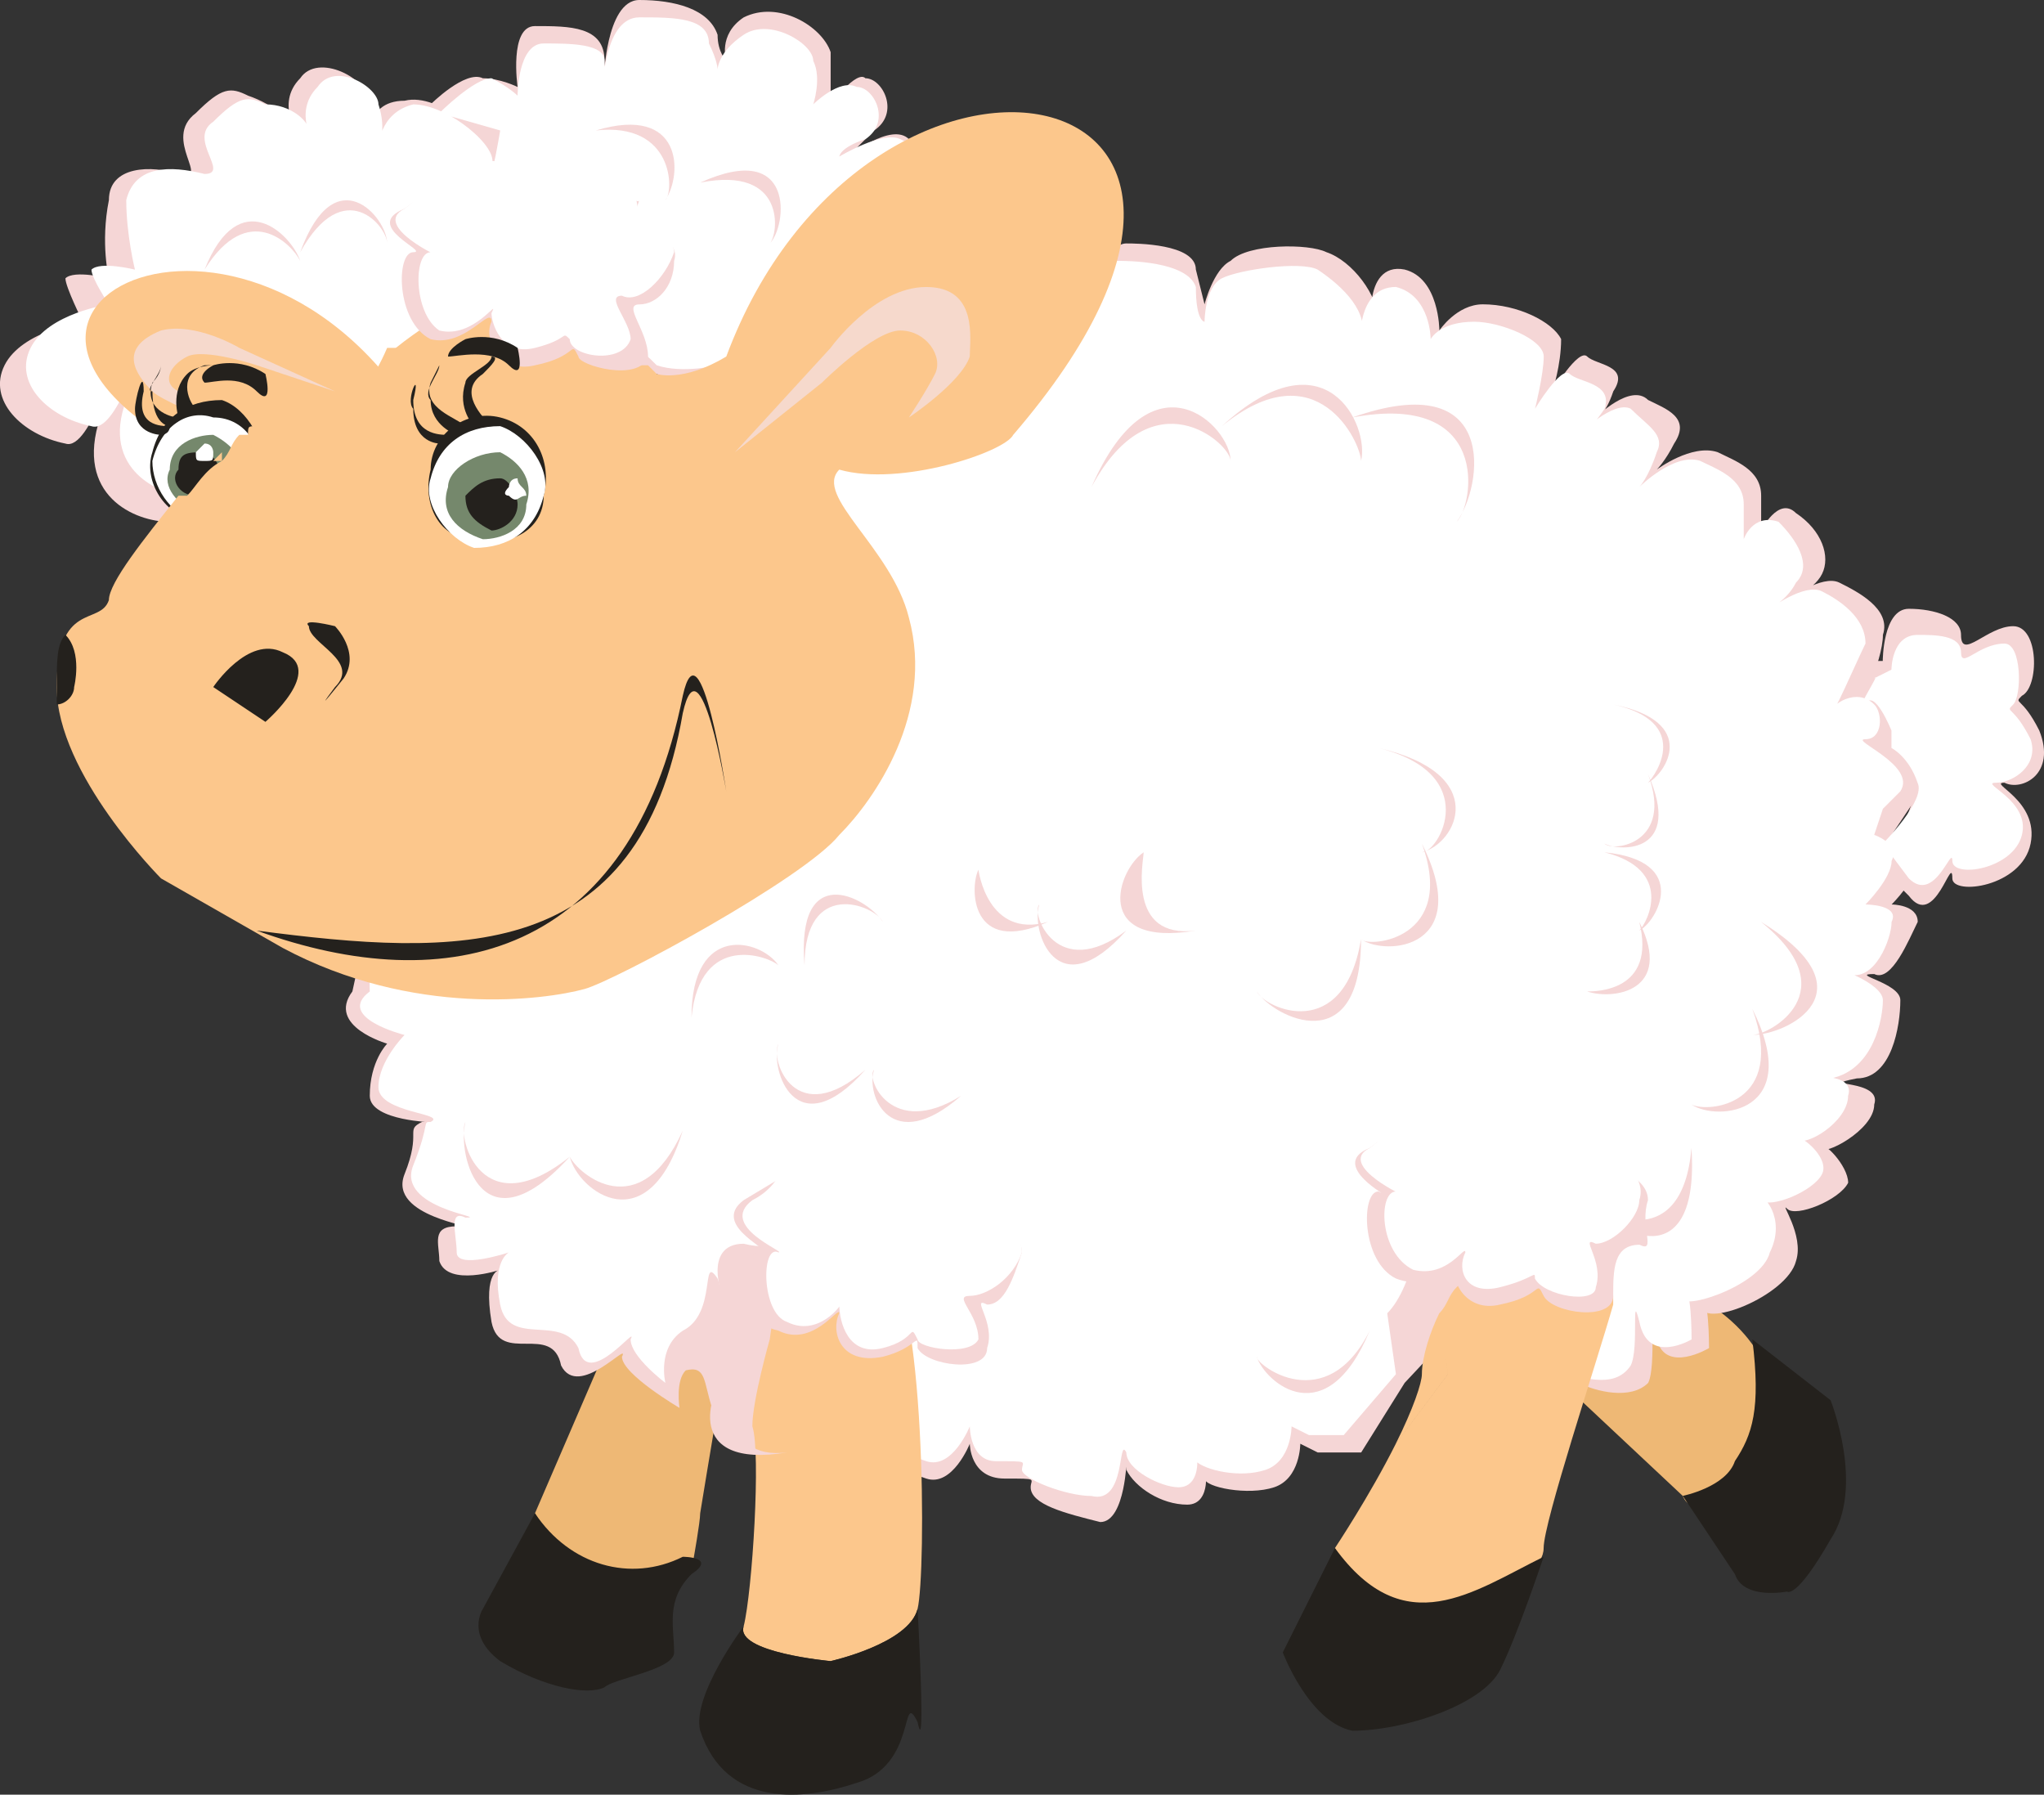 <?xml version="1.0" encoding="utf-8"?>
<!-- Generator: Adobe Illustrator 13.0.0, SVG Export Plug-In . SVG Version: 6.00 Build 14948)  -->
<svg version="1.2" baseProfile="tiny" id="Layer_1" xmlns="http://www.w3.org/2000/svg" xmlns:xlink="http://www.w3.org/1999/xlink"
	 x="0px" y="0px" width="171.346px" height="150.414px" viewBox="0 0 171.346 150.414" xml:space="preserve">
<rect x="0" y="0" width="171.346" height="150.414" fill="#333333" stroke="none"/>
<g>
	<path fill="#EEB875" d="M137.418,108.607l-8.019,5.832l11.663,10.934c1.458,3.646,8.019-7.289,7.289-9.477
		C147.623,111.523,141.063,106.419,137.418,108.607L137.418,108.607z"/>
	<path fill="#24211D" d="M146.894,112.251l6.561,5.103c0,0,2.916,7.289,0,11.664c-2.916,5.104-3.646,4.373-3.646,4.373
		s-3.646,0.729-4.373-1.459c-1.458-2.187-4.374-6.56-4.374-6.56s3.646-0.729,4.374-2.916
		C146.894,120.27,147.623,118.083,146.894,112.251L146.894,112.251z"/>
	<path fill="#EEB875" d="M51.016,112.529l-6.17,14.301c0,0,6.007,12.551,13.295,3.803c0,0,0.554-3.074,0.554-3.803
		c0.729-4.373,1.518-9.543,2.246-12.459c-0.729-0.729-6.804-1.961-8.262-1.961L51.016,112.529z M57.967,128.289L57.967,128.289
		L57.967,128.289L57.967,128.289L57.967,128.289z"/>
	<path fill="#24211D" d="M44.847,126.83l-4.373,8.02c0,0-1.458,2.188,1.458,4.373c3.646,2.188,7.289,2.916,8.747,2.188
		c0.729-0.729,5.83-1.457,5.83-2.916c0-2.187-0.729-4.373,1.458-6.562c2.188-1.457-0.729-1.457-0.729-1.457
		C52.865,132.662,47.763,131.205,44.847,126.83L44.847,126.83z"/>
	<path fill="#F5D6D6" d="M155.641,55.397h2.188c0,0,0-4.373,2.188-4.373s4.374,0.729,4.374,2.187c0,2.187,2.188-0.729,4.373-0.729
		c2.187,0,2.188,5.103,0.729,5.832c-0.729,0.729,0,0,1.458,2.915c1.458,3.645-1.458,5.103-2.916,4.374
		c-1.458,0,2.916,1.457,2.188,5.103c-0.729,3.645-6.561,4.373-6.561,2.915c0-2.187-1.458,4.375-3.646,1.458
		c-2.916-2.916-2.916-2.916-2.916-2.916s4.374-4.373,2.916-6.56c-0.729-1.458-2.188-2.916-2.188-2.916V60.5
		c0,0-1.458-3.645-2.916-2.187C153.454,59.77,157.099,55.397,155.641,55.397L155.641,55.397z"/>
	<path fill="#F5D6D6" d="M79.105,25.512L79.105,25.512c1.458,0.729,2.188,2.915,2.188,4.373l0,0c0,0.729,0,0.729,0,0.729l0,0
		c0,0.729,0,0.729,0,1.458l0,0c0,0.729-0.729,0.729-0.729,1.458l0,0c0,0.729,0,0.729-0.729,1.458l0,0c0,0,0,0,0.729,0
		c0.729,0-1.458,1.458-2.916,2.187l0,0l0,0c0,0.729,0,0.729-0.729,0.729l0,0l0,0l0,0l0,0l0,0l0,0v0.729l0,0H76.19l0,0l0,0l0,0l0,0
		l0,0v0.729l0,0h-0.729l0,0l0,0l0,0l0,0l0,0l0,0l0,0l0,0l0,0l0,0l0,0h-0.729l0,0v0.729l0,0l0,0l0,0l0,0l0,0l0,0l0,0h-0.729l0,0l0,0
		l0,0l0,0l0,0l0,0l0,0l0,0l0,0c0,0,0,0-0.729,0.729l0,0c-0.729,0.729-2.188,0.729-3.646,1.458l0,0l0,0l0,0l0,0l0,0l0,0l0,0l0,0l0,0
		l0,0l0,0l0,0l0,0l0,0l0,0l0,0l0,0l0,0l0,0l0,0l0,0l0,0c0,0,0,0,0,0.729l0,0l0,0l0,0l0,0l0,0l0,0c0,0.729,0,0.729,0,1.458l0,0l0,0
		l0,0l0,0c0,0.729,0,0.729,0,0.729l0,0v0.729l0,0l0,0l0,0l0,0v0.729l0,0c1.458,2.916,2.916,5.831,2.916,5.831l0,0h0.729
		c0,0,0,5.103,0.729,5.103h-0.729c-2.916,11.663-9.477,16.766-19.681,21.867l0,0l0,0v0.729l0,0l0,0l0,0l0,0
		c-2.188,0.729-6.561,2.916-8.747,3.646l0,0l0,0l0,0l0,0l0,0c-0.729,0-0.729-0.729-0.729-0.729l0,0l0,0l0,0l0,0l0,0l0,0H33.913
		c-0.729,0-0.58-0.037-1.31-0.768l-2.733-0.759l-0.33,1.524l0,0l0,0c-2.188,2.916,2.916,4.375,2.916,4.375s-1.458,1.457-1.458,4.373
		c0,2.188,5.832,2.188,4.374,2.188c-1.458,0.729,0,0.729-1.458,4.373c-1.458,3.644,6.562,4.373,4.374,4.373
		s-1.458,1.457-1.458,2.916c0.729,2.188,5.103,0.729,5.103,0.729s-1.458,0-0.729,4.375c0.729,3.645,5.104,0,5.832,3.645
		c1.458,2.916,5.831-2.188,5.103-0.729c0,1.457,4.822,4.282,4.822,4.282s-0.356-2.317,0.535-3.149
		c1.724-0.416,1.47,0.965,2.198,3.149c1.457,2.188-0.019,3.192,3.625,3.923c3.646,0,1.939-16.953,1.939-16.953l4.374,1.459
		c0,0,2.916,1.457,0.729,2.188c-2.188,0.729,0,3.646-0.729,5.832c0,2.187-0.729,5.103-1.458,6.56c-0.729,2.188,5.104-1.457,5.104,0
		c-0.729,0.729,2.188,2.188,4.374,2.916c2.188,0.729,3.646-2.916,3.646-2.916s0,2.916,2.916,2.916s2.188,0,2.188,0.729
		c0,1.457,2.916,2.187,5.832,2.916c2.188,0,2.188-5.832,2.188-4.375c0.729,1.459,2.916,2.916,5.104,2.916s1.458-3.645,1.458-2.188
		c0,0.729,3.646,1.459,5.832,0.729c2.188-0.729,2.188-3.646,2.188-3.646l1.458,0.729h3.646l3.646-5.832l3.051-3.256
		c2.187-2.916,4.683-8.395,2.496-10.58c0.729,1.457-0.443-0.014,2.472-0.741c2.916-0.73,0.729-3.646,0.729-0.73
		c0.729,2.188,5.103,3.646,5.103,3.646l0.729,5.102c0,0-1.458,6.562,0,6.562c1.458,0.729,4.374,1.457,5.832,0
		c0.729-1.457,0-7.289,0.729-3.646c0.729,2.916,4.373,0.729,4.373,0.729s0-5.104-0.729-3.646c0,2.187,7.289-0.729,8.018-3.646
		c0.729-2.188-1.458-5.104-0.729-4.375c0.729,0.729,4.374-0.729,5.103-2.188c0-1.457-2.187-3.645-2.187-2.914
		c0,0.729,4.372-1.459,4.372-3.645c0.729-2.189-5.103-1.459-1.457-2.189c2.915,0,3.645-4.372,3.645-6.559
		c0-1.459-4.374-2.188-2.187-2.188c1.457,0.729,2.915-2.915,3.645-4.374c0-1.457-2.187-1.457-2.187-1.457s2.187-2.188,2.187-3.646
		c0.729-1.457-2.187-2.187-2.187-2.187l1.457-2.187c0,0,0,0,1.458-2.187c1.458-2.188-4.373-4.374-2.916-4.374
		c1.458,0,0.729-2.187,0-2.915c-0.729-0.729-3.646,0-3.646,0.729c0.729,1.458,2.916-3.645,2.916-5.831
		c0.729-2.187-2.188-3.645-3.646-4.374s-4.373,1.458-4.373,1.458s2.187-0.729,2.916-2.187c0.729-1.458,0-3.645-2.188-5.103
		c-1.458-1.458-2.916,1.458-2.916,1.458s0-0.729,0-2.916s-2.187-2.915-3.645-3.645c-2.188-0.729-5.104,1.458-5.104,1.458
		s0.729-0.729,1.458-2.187c1.458-2.187-0.729-2.916-2.187-3.645c-1.458-1.458-4.374,1.458-4.374,1.458s0.729,0,1.458-2.187
		c1.458-2.188-1.458-2.188-2.188-2.916c-0.729-0.728-2.915,2.916-2.915,2.916s0.729-2.188,0.729-4.374
		c-0.729-1.458-3.646-2.915-6.561-2.915c-2.188,0-3.646,2.188-3.646,2.188s0-4.374-2.916-5.104
		c-3.646-0.729-2.916,5.831-2.188,4.373c0-2.187-2.188-5.103-4.374-5.831c-1.458-0.729-6.562-0.729-8.019,0.729
		c-1.458,0.729-2.188,3.646-2.188,3.646s0,0-0.729-2.916c0-2.187-5.104-2.187-5.832-2.187c-1.458,0-2.188,2.915-2.188,2.187
		c0-0.729-2.188-2.187-3.646-1.458c-2.188,1.458,0,2.916,0,2.916s0-1.458-4.374-2.188C81.292,21.138,79.834,24.054,79.105,25.512
		L79.105,25.512z"/>
	<path fill="#FFFFFF" d="M79.105,26.969L79.105,26.969c1.458,0.729,2.188,2.188,2.188,4.374l0,0v0.729l0,0c0,0.729,0,0.729,0,1.458
		l0,0c0,0.729-0.729,0.729-0.729,1.458l0,0c0,0-0.729,0.729-0.729,1.458l0,0c-8.019-8.019-20.409-3.645-10.205,10.934l0,0
		c1.458,2.915,2.916,5.831,2.916,5.831c0.729,0,0.729,0,0.729,0l0,0l0.729,4.373v0.729c-2.916,10.934-10.205,16.036-19.682,21.138
		l0,0l0,0l0,0l0,0h-0.729l0,0l0,0c-1.458,1.459-5.83,3.646-8.018,3.646l0,0l0,0l0,0l0,0l0,0c0,0,0,0-0.729,0l0,0l0,0l0,0l0,0l0,0
		l0,0H35.37c-1.458,0-1.512-0.41-2.97-0.41l-0.557-0.506c0,0-0.131,0.102-0.861,0.102l0.013,0.814l0,0l0,0l0,0l0,0
		c-2.916,2.188,2.916,3.646,2.916,3.646s-2.188,2.188-2.188,4.373s5.831,2.188,4.374,2.916c-0.729,0,0,0-1.458,3.645
		c-1.458,3.646,6.561,4.373,4.374,4.373c-1.458-0.729-0.729,1.459-0.729,2.916s4.374,0,4.374,0s-1.458,0.729-0.729,4.373
		c0.729,3.646,5.104,0.729,6.561,3.646c0.729,3.646,5.104-2.187,4.373-0.729c0,1.459,2.916,3.646,2.916,3.646
		s-0.729-2.916,1.458-4.373c2.916-1.459,1.458-6.563,2.916-4.373c0.729,2.187-1.458-2.916,2.188-2.916
		c2.916,0.729,3.646-0.729,3.646-0.729l4.374,2.188c0,0,2.188,1.458,0,1.458c-1.458,0.729,0,3.646-0.729,6.56
		c0,1.459-0.729,4.375-0.729,5.832c-0.729,2.188,4.374-1.457,4.374,0c-0.729,0.729,2.188,2.188,4.374,2.916
		c2.188,0.729,3.646-2.916,3.646-2.916s0,2.916,2.188,2.916c2.916,0,2.188,0,2.188,0.729c0,0.729,3.646,2.188,5.831,2.188
		c2.916,0.729,2.188-5.103,2.916-3.646c0,1.457,2.916,2.916,4.374,2.916c2.188,0,1.458-3.646,1.458-2.188
		c0.729,0.729,3.646,1.457,5.831,0.729c2.188-0.729,2.188-3.645,2.188-3.645l1.458,0.729c0,0,3.646,0,2.916,0l4.374-5.104
		l-0.729-5.103c2.188-2.188,3.646-8.747,1.458-10.936c0.729,1.46,3.646,2.188,6.561,1.46c2.915-0.729,0.729-3.646,1.458-0.729
		c0,2.187,4.374,3.646,4.374,3.646l1.458,5.103c0,0-2.188,5.832-0.729,6.561c1.458,0,4.374,1.459,5.832-0.729
		c0.729-1.458,0-6.562,0.729-3.646c0.729,3.646,4.374,1.457,4.374,1.457s0-5.103-0.729-3.646c-0.729,1.458,6.56-0.729,7.288-3.646
		c1.458-2.914-0.729-5.102-0.729-4.373c0.729,0.729,4.374-0.729,5.104-2.187s-2.188-3.646-2.188-2.916
		c0.729,0.729,4.374-1.458,4.374-3.646c0.729-2.186-4.374-1.457-1.458-1.457c3.646-0.729,4.374-5.102,4.374-6.561
		c0-1.457-4.374-2.916-2.916-2.188c2.188,0.729,3.646-2.916,3.646-4.373c0.729-1.459-2.188-1.459-2.188-1.459
		s2.188-2.187,2.188-3.645c0.729-1.457-1.458-2.187-1.458-2.187l0.729-2.187c0,0,0,0,1.458-1.458
		c1.458-2.187-4.374-4.373-2.916-4.373s1.458-2.188,0.729-2.916c-1.458-1.458-3.646,0-3.646,0.729s2.188-4.373,2.916-5.831
		c0-2.187-2.188-3.645-3.646-4.373c-1.458-0.729-4.374,1.458-4.374,1.458s1.458-0.729,2.188-2.188c1.458-1.457,0-3.645-1.458-5.102
		c-2.188-0.729-2.916,1.457-2.916,1.457s0-0.729,0-2.915s-2.188-2.916-3.646-3.645c-2.188-0.729-5.103,2.187-5.103,2.187
		s0.729-0.729,1.458-2.916c0.729-1.457-0.729-2.187-2.187-3.645c-1.458-0.729-4.374,2.188-4.374,2.188s0.729,0,2.187-2.188
		c0.729-2.187-2.187-2.187-2.916-2.915c-0.729-0.729-2.915,2.915-2.915,2.915s0.729-2.915,0.729-4.373s-3.646-2.916-5.832-2.916
		c-2.916,0-3.646,1.458-3.646,1.458s0-3.645-2.916-4.373c-3.646,0-2.916,5.831-2.916,4.373c0.729-2.187-1.458-4.373-3.646-5.831
		c-1.458-0.729-6.561,0-8.019,0.729s-1.458,3.645-1.458,3.645s-0.729,0-0.729-2.915c-0.729-2.188-5.832-2.188-6.562-2.188
		c-0.729,0-2.188,3.646-2.188,2.188c0-0.729-2.188-2.188-3.646-1.458c-1.458,1.458,0,2.916,0,2.916s0-1.458-3.646-2.188
		C81.292,23.325,79.834,25.512,79.105,26.969L79.105,26.969z"/>
	<path fill="#F5D6D6" d="M19.335,33.53c1.458,1.458,2.916,2.187,4.374,2.187c2.916,2.187,5.832,0,8.747-5.103
		c0-0.729,0-0.729,0-0.729h-3.646c0,0,0,0,3.646,0c5.831,0.729,9.477-2.916,11.663-5.103c0-0.729,0.729-0.729,0.729,0
		c1.458,1.458,2.916,2.916,5.832,3.645l0,0c0,0-3.646-8.747-1.458-5.103c1.458,3.645,0,2.188,2.916,5.832l0,0
		c1.458,1.457,2.188,2.187,2.916,2.187c2.916,1.458,5.83,0.729,5.83,0.729l0,0c0,0,0.729-1.458,2.188-2.188
		c0.729-0.729,1.458-0.729,2.188-1.458c1.458-1.458,3.646-2.187,4.374-2.915s2.188-1.458,3.646-1.458
		c2.188-0.729,3.646-1.458,4.374-1.458c2.188,0,4.373,0,5.831,0.729c0.729-0.729,1.458-2.915-0.729-4.373
		c-2.188-2.187-3.646,4.373-2.188-0.729c1.458-4.373-2.916-5.831-4.374-6.56c-1.458-1.458-5.104,1.458-5.104,1.458
		s0.729-0.729,2.188-2.187c2.188-1.458,0.729-4.374-0.729-4.374c-0.729-0.729-2.916,2.187-2.916,2.187s0-2.916,0-4.374
		C68.901,2.187,65.256,0,62.341,1.458c-2.188,1.458-1.458,3.645-1.458,3.645s-0.729-0.729-0.729-2.187
		C59.425,0.729,56.509,0,53.594,0s-2.916,7.289-2.916,5.102c0-2.916-2.916-2.916-5.832-2.916c-2.188,0-1.458,5.103-1.458,5.103
		S41.931,6.56,40.474,6.56C39.016,5.831,36.1,8.747,36.1,8.747l3.507,2.628c0,0,0.866,4.661,1.596,2.475
		c0-2.187-4.364-6.137-7.28-5.408c-3.646,0-2.925,3.951-2.925,3.951s0-1.458,0-3.645s-4.374-4.374-5.831-2.187
		c-2.188,2.187,0,5.103,0,4.374c-0.729-0.729-2.188-2.187-4.374-2.916c-1.458-0.729-2.188-0.729-4.374,1.458
		c-2.916,2.187,1.458,5.832-1.458,5.102c-2.188-0.729-5.831-0.729-5.831,2.188c-0.729,3.645,0,6.56,0,6.56s-2.916-0.729-3.646,0
		c0,0.729,1.458,3.645,1.458,3.645s-5.104,0.729-6.562,3.645s1.458,5.832,5.104,6.561c2.188,0.729,4.374-8.747,2.916-2.187
		c-2.188,6.56,2.916,8.747,5.832,8.747c0.729-1.458,1.458-2.188,2.916-2.916l0,0c0.729-1.458-2.916-0.729-2.916-0.729l2.916,0.729
		l0,0l0,0l0,0l0,0V40.09c0.729-0.729,1.458-1.458,2.188-1.458c1.458-1.458-3.646-1.458-3.646-1.458s3.646,0.729,5.104,0l0,0l0,0
		C22.25,35.716,19.335,33.53,19.335,33.53L19.335,33.53z"/>
	<path fill="#FFFFFF" d="M20.793,32.072c1.458,1.458,2.916,1.458,4.374,2.187c2.188,1.458,5.103,0,8.019-5.102l0,0l-3.646-0.729
		c0,0,0.729,0.729,4.373,0.729c4.374,0,8.747-2.916,10.205-5.832c0.729,0,0.729,0,1.458,0.729c0.729,1.458,2.188,2.187,5.104,2.915
		l0,0c0,0-2.916-7.289-1.458-4.373c1.458,3.645,0.729,2.187,2.916,5.831l0,0c1.458,0.729,2.188,1.458,2.916,2.188
		c2.188,0.729,5.102,0,5.102,0l0,0c0,0,1.458-0.729,2.916-2.188c0,0,0.729-0.729,1.458-0.729c1.458-1.458,2.916-2.916,4.374-3.646
		c0.729,0,2.188-0.729,3.646-0.729c1.458-0.729,2.916-1.458,3.646-1.458c2.188,0,4.374,0,5.831,0.729
		c0.729-0.729,0.729-2.916-0.729-3.645c-2.188-2.187-3.646,3.645-2.188-0.729c1.458-4.373-2.188-5.831-3.646-6.56
		s-5.103,1.458-5.103,1.458s0-0.729,2.188-1.458c2.188-1.458,0.729-4.374-0.729-4.374c-1.458-0.729-3.646,1.458-3.646,1.458
		s0.729-2.187,0-3.645c0-1.458-3.646-3.645-5.831-2.187s-2.187,2.916-2.187,2.916s0-0.729-0.729-2.187
		c0-2.187-2.916-2.187-5.832-2.187S50.679,7.287,50.679,5.1c0-1.458-2.916-1.458-5.104-1.458s-2.188,4.374-2.188,4.374
		S42.66,7.289,41.202,6.56c-1.458,0-4.373,2.916-4.373,2.916l5.103,1.458c0,0-0.729,4.374-0.729,2.916
		c0.729-1.458-3.646-5.102-6.561-5.102c-2.916,0.729-2.916,3.645-2.916,3.645s0.729-1.458,0-3.645c0-1.458-3.646-3.645-5.104-1.458
		c-2.188,2.187,0,5.103-0.729,3.645c0-0.729-1.458-2.187-3.646-2.187c-1.458-0.729-2.188-0.729-4.373,1.458
		c-2.188,1.458,1.458,4.373-0.729,4.373c-2.916-0.729-5.832-0.729-6.561,2.188c0,2.915,0.729,5.831,0.729,5.831
		s-2.916-0.729-3.646,0c0,0.729,1.458,2.916,1.458,2.916s-5.104,0.729-6.561,3.645c-1.458,2.915,1.458,5.831,5.103,6.56
		c2.188,0.729,4.374-8.018,2.916-2.187c-2.188,5.831,2.916,8.018,5.103,8.018c0.729-0.729,2.188-2.187,2.916-2.915l0,0
		c0.729-0.729-2.916-0.729-2.916-0.729l2.916,0.729l0,0l0,0l0,0l0,0l0,0c0.729-0.729,1.458-1.458,2.188-2.187
		c1.458-1.458-3.646-0.729-3.646-0.729s3.646,0.729,5.103-0.729l0,0l0,0C23.708,34.258,20.793,32.072,20.793,32.072L20.793,32.072z"
		/>
	<path fill="none" d="M14.233,34.258c0,0,0.729,3.645,1.458,2.916"/>
	<path fill="#FCC78C" d="M20.793,40.09c-30.613-12.392-2.188-28.428,13.12-6.561l-5.831,5.103
		C25.167,40.819,22.25,40.819,20.793,40.09L20.793,40.09z"/>
	<path fill="#F6D9CC" d="M28.082,32.801l-6.561-2.188c0,0-4.374-1.457-5.832-0.729c-1.458,0.729-2.188,2.187-0.729,2.916
		c0.729,0.729,2.188,2.187,2.188,2.187l0,0c0,0-3.646-1.458-4.374-2.187c-1.458-1.458-2.916-3.645,0.729-5.103
		c2.916-0.729,6.561,1.458,6.561,1.458L28.082,32.801z"/>
	<path fill="#24211D" d="M16.419,43.735c2.188,0,5.104-1.458,5.831-4.374c0-2.187-1.458-5.103-3.646-5.831
		c-2.916,0-5.103,1.458-5.831,4.373C12.046,40.09,13.504,43.005,16.419,43.735L16.419,43.735z"/>
	<path fill="#FFFFFF" d="M16.419,43.735c2.188,0,4.374-1.458,5.104-3.645c0.729-2.188-0.729-5.103-3.646-5.103
		c-2.188-0.729-4.374,0.729-5.104,3.645C12.775,40.819,14.233,43.005,16.419,43.735L16.419,43.735z"/>
	<path fill="#75886C" d="M16.419,43.005c2.188,0,3.646-0.729,3.646-2.915c0.729-1.458-0.729-2.916-2.188-3.645
		c-1.458,0-3.646,0.729-3.646,2.915C13.504,40.819,14.961,42.277,16.419,43.005L16.419,43.005z"/>
	<path fill="#24211D" d="M16.419,41.547c0.729,0,2.188-0.729,2.188-1.457c0-0.729-0.729-2.188-1.458-2.188
		c-1.458,0-2.188,0-2.188,1.458C14.233,40.09,14.961,41.547,16.419,41.547L16.419,41.547z"/>
	<path fill="#FCC78C" d="M84.937,36.446c26.971-31.344-12.393-37.904-24.055-6.561c-3.646,2.188-5.831,1.458-5.831,1.458
		l-0.729-0.729c0,0,0,0-0.729,0c0-0.729,0.729,1.458-3.646-4.373c-0.729,0-4.374-1.458-5.83-2.187h-0.729
		c-2.188,0-6.561,2.187-10.205,5.103h-0.729l0,0l0,0c-2.188,5.102-5.104,6.56-7.289,5.102c-0.729,0-1.458,0-1.458,0
		c-0.729,0-0.729,0.729-1.458,0.729l0,0l0,0c0,0-0.729,0-0.729,0.729l0,0c-0.729,0-0.729,0-0.729,0.729c0,0,0,0-0.729,0
		c-0.729,0.729-0.729,1.457-1.458,2.187l0,0l0,0l0,0l0,0l0,0h-0.729l0.729-0.729v0.729l0,0c-1.458,0.729-2.188,2.187-2.916,2.915
		c0,0,0,0-0.729,0c-2.916,3.645-5.831,7.289-5.831,8.747c-0.729,2.187-4.374,0-4.374,7.289S13.5,73.62,13.5,73.62s0,0,10.205,5.831
		c10.935,5.832,21.918,4.365,25.3,3.438c2.535-0.693,18.436-9.269,21.352-12.914c2.916-2.916,8.019-10.205,5.831-18.223
		c-1.458-5.831-8.019-10.205-5.831-12.392C75.461,40.819,84.208,37.903,84.937,36.446L84.937,36.446z"/>
	<path fill="#24211D" d="M5.486,53.21c-0.729,0.729-0.729,2.187-0.729,4.373c0,0.729,0,0.729,0,1.458
		c0.729,0,1.458-0.729,1.458-1.458C6.215,57.583,6.944,54.668,5.486,53.21L5.486,53.21z"/>
	<path fill="#FCC78C" d="M65.256,107.15l-0.729,5.102c0,0-1.458,5.104-1.458,7.289c0.729,2.188,0,13.852-0.729,16.768
		c-0.729,2.187,7.289,2.914,7.289,2.914s6.561-1.457,7.289-4.373s0.729-26.971-2.916-29.887
		C71.087,102.046,65.256,107.15,65.256,107.15L65.256,107.15z"/>
	<path fill="#24211D" d="M62.341,136.307c0,0-4.374,5.829-3.646,8.745c2.188,6.562,8.747,5.832,13.12,4.373
		c5.104-1.457,3.646-8.018,5.104-5.102c0.729,3.645,0-9.478,0-9.478c-0.729,2.916-7.289,4.373-7.289,4.373
		S61.612,138.494,62.341,136.307L62.341,136.307z"/>
	<path fill="#FCC78C" d="M125.756,101.318l-1.458,2.188l0,0l0,0v0.729l0,0l0,0l-0.729,0.729l0,0l0,0v0.729l0,0l-0.729,0.729l0,0
		v0.729l0,0l-0.729,0.729l0,0c-0.729,0.729-1.458,2.187-1.458,2.187l0,0l0.729,5.104l-4.374,5.832
		c-2.188,4.373-5.103,8.746-5.103,8.746s2.916,5.832,6.561,5.104c3.646,0,10.935-2.188,10.935-5.104
		c0-2.188,4.374-15.307,5.831-20.408v-0.729l0,0l-0.729-5.104l0,0c0,0-2.916-0.729-4.373-2.916c-0.729,0-0.729,0-1.458,0
		c-0.729,0-0.729,0-1.458,0c0,0,0,0,0,0.729C126.485,101.318,126.485,101.318,125.756,101.318L125.756,101.318z M122.111,107.878
		c-0.729,0.729-0.729,1.457-1.458,2.187C120.653,110.064,121.382,108.607,122.111,107.878L122.111,107.878z M120.653,110.064
		c-0.729,1.459-1.458,3.646-1.458,5.104c0,0.729-0.729,2.916-2.188,5.832l4.374-5.832L120.653,110.064z M134.502,103.505
		c0,0-2.916-0.729-4.373-2.916c1.458,0,2.188,0.729,3.646,1.457C133.774,102.046,134.502,102.775,134.502,103.505L134.502,103.505z
		 M135.231,109.335v-0.729V109.335L135.231,109.335z M128.671,100.589c-0.729,0-0.729,0-1.458,0
		C127.942,100.589,127.942,100.589,128.671,100.589L128.671,100.589z"/>
	<path fill="#24211D" d="M111.907,129.746l-4.374,8.748c0,0,2.188,5.83,5.83,6.561c4.374,0,10.935-2.188,12.393-5.104
		s3.646-9.477,3.646-9.477C123.492,133.382,117.738,137.764,111.907,129.746L111.907,129.746z"/>
	<path fill="#24211D" d="M17.877,57.583L22.25,60.5c0,0,5.104-4.374,1.458-5.831C20.793,53.21,17.877,57.583,17.877,57.583
		L17.877,57.583z"/>
	<path fill="#24211D" d="M60.883,66.331c0,0-2.188-14.578-3.646-8.018c-4.372,21.867-19.68,25.513-35.716,19.681
		c16.766,2.188,32.072,2.916,35.716-18.224C58.696,53.21,60.883,66.331,60.883,66.331L60.883,66.331z"/>
	<path fill="#F6D9CC" d="M61.612,37.903l7.289-5.831c0,0,4.374-4.373,6.561-4.373c2.188,0,3.646,2.187,2.916,3.645
		S76.19,34.99,76.19,34.99l0,0c0,0,4.374-2.916,5.104-5.104c0-1.458,0.729-5.831-3.646-5.831s-8.019,5.103-8.019,5.103
		L61.612,37.903z"/>
	<path fill="#FFFFFF" d="M157.099,56.855l1.458-0.729c0,0,0-2.915,2.188-2.915c1.458,0,3.646,0,3.646,1.458
		c0,1.457,1.458-0.729,3.646-0.729c1.458,0,1.458,4.374,0.729,5.103c-0.729,0.729,0,0,1.458,2.916
		c0.729,2.187-1.458,3.645-2.916,3.645s2.916,1.457,2.188,4.373c-0.729,2.916-5.831,3.645-5.831,2.187
		c0-1.457-1.458,3.645-3.646,1.458c-2.188-2.915-2.188-2.915-2.188-2.915s3.646-3.646,2.916-5.103
		c-0.729-2.188-2.188-2.916-2.188-2.916V61.23c0,0-1.458-3.645-2.188-2.187C154.912,60.5,157.828,56.125,157.099,56.855
		L157.099,56.855z"/>
	<path fill="#24211D" d="M39.745,45.192c2.916,0.729,5.831-0.729,5.831-3.645c0.729-2.915-0.729-5.831-3.646-6.56
		S36.1,36.445,36.1,39.36C35.371,42.277,36.829,45.192,39.745,45.192L39.745,45.192z"/>
	<path fill="#FFFFFF" d="M39.745,45.921c2.916,0,5.103-1.458,5.831-4.374c0.729-2.187-1.458-5.102-3.646-5.831
		c-2.916,0-5.103,1.458-5.831,4.374C35.371,42.277,37.558,45.192,39.745,45.921L39.745,45.921z"/>
	<path fill="#75886C" d="M40.474,45.192c1.458,0,3.646-0.729,3.646-2.915c0.729-2.187-0.729-3.645-2.188-4.374
		c-2.188,0-4.374,1.458-4.374,2.916C36.829,43.005,38.287,44.463,40.474,45.192L40.474,45.192z"/>
	<path fill="#24211D" d="M41.202,44.463c0.729,0,2.188-0.729,2.188-2.187c0-0.729-0.729-2.187-1.458-2.187
		c-1.458,0-2.188,0.729-2.916,1.457C39.016,43.005,39.745,43.735,41.202,44.463L41.202,44.463z"/>
	<path fill="#FFFFFF" d="M42.66,41.547c0.729,0.729,0.729,0,1.458,0c0-0.729-0.729-0.729-0.729-1.457
		c-0.729,0-0.729,0.729-0.729,0.729C41.931,41.547,42.66,41.547,42.66,41.547L42.66,41.547z"/>
	<path fill="#24211D" d="M28.811,56.855c1.458-2.187-0.729-4.374-0.729-4.374s-2.916-0.729-2.188,0c0,1.458,4.374,2.916,2.188,5.103
		C25.895,60.5,28.811,56.855,28.811,56.855L28.811,56.855z"/>
	<path fill="#FFFFFF" d="M17.148,38.632c0.729,0,0.729,0,0.729-0.729c0,0,0-0.729-0.729-0.729l-0.729,0.729
		C16.419,38.632,16.419,38.632,17.148,38.632L17.148,38.632z"/>
	<path fill="#F5D6D6" d="M87.853,77.264c-6.561,2.916-6.561-2.915-5.832-4.373C82.021,72.891,82.75,78.723,87.853,77.264
		L87.853,77.264z"/>
	<path fill="#24211D" d="M34.642,34.258c0,2.916,2.188,2.916,2.188,2.916s1.458,0,0.729-0.729c-0.729,0-2.916,0-2.916-2.916
		C35.371,30.614,33.913,33.53,34.642,34.258L34.642,34.258z"/>
	<path fill="#24211D" d="M36.1,33.53c0,2.187,2.188,2.916,2.188,2.916l0.729-0.729c-0.729-0.729-3.646-1.458-2.916-3.645
		c0.729-1.458,0.729-1.458,0.729-1.458C36.829,31.343,35.371,32.801,36.1,33.53L36.1,33.53z"/>
	<path fill="#24211D" d="M11.317,34.258c0,2.188,2.188,2.188,2.188,2.188s0.729,0,0.729-0.729c-0.729,0-2.916,0-2.188-2.915
		C12.046,30.614,11.317,33.53,11.317,34.258L11.317,34.258z"/>
	<path fill="#24211D" d="M12.775,32.801c0,2.915,1.458,2.915,1.458,2.915s1.458-0.729,0.729-0.729c-0.729,0-2.916-0.729-2.188-2.916
		c0.729-0.729,0.729-1.458,0.729-1.458C13.504,31.343,12.046,32.801,12.775,32.801L12.775,32.801z"/>
	<path fill="#F5D6D6" d="M80.563,91.841c-5.832,5.104-8.019,0-7.289-2.186C72.545,90.384,74.732,95.486,80.563,91.841L80.563,91.841
		z"/>
	<path fill="#F5D6D6" d="M72.545,89.656c-5.831,6.561-8.019,0-7.289-2.188C64.527,88.927,66.714,94.757,72.545,89.656L72.545,89.656
		z"/>
	<path fill="#F5D6D6" d="M57.238,94.757c-2.916,9.478-8.746,5.104-9.476,2.188C48.491,98.402,53.594,102.775,57.238,94.757
		L57.238,94.757z"/>
	<path fill="#F5D6D6" d="M47.763,96.945c-7.289,8.018-9.477,0-8.747-2.916C38.287,95.486,40.474,102.775,47.763,96.945
		L47.763,96.945z"/>
	<path fill="#F5D6D6" d="M94.413,77.994c-5.831,6.561-8.019,0-7.289-2.188C86.395,76.537,88.582,82.367,94.413,77.994L94.413,77.994
		z"/>
	<path fill="#F5D6D6" d="M100.244,77.994c-8.747,1.457-6.562-5.103-4.374-6.561C95.871,72.162,94.413,78.723,100.244,77.994
		L100.244,77.994z"/>
	<path fill="#F5D6D6" d="M57.967,85.283c0-8.02,5.831-6.561,7.289-4.373C64.527,80.18,58.696,77.994,57.967,85.283L57.967,85.283z"
		/>
	<path fill="#F5D6D6" d="M67.443,80.91c-0.729-8.748,5.104-5.832,6.562-3.646C73.274,75.807,67.443,73.62,67.443,80.91L67.443,80.91
		z"/>
	<path fill="#F5D6D6" d="M17.148,22.596c2.916-7.289,7.289-2.916,8.019-0.729C24.438,20.41,20.793,16.765,17.148,22.596
		L17.148,22.596z"/>
	<path fill="#F5D6D6" d="M25.167,21.138c2.916-8.018,7.289-2.916,7.289-0.729C32.456,18.952,28.811,14.578,25.167,21.138
		L25.167,21.138z"/>
	<path fill="#F5D6D6" d="M49.949,10.934c7.288-2.187,7.288,3.644,5.831,5.832C56.509,16.036,56.509,10.205,49.949,10.934
		L49.949,10.934z"/>
	<path fill="#F5D6D6" d="M58.696,15.307c8.019-3.645,7.289,3.645,5.831,5.103C65.256,19.68,65.985,13.849,58.696,15.307
		L58.696,15.307z"/>
	<path fill="#F5D6D6" d="M146.894,84.552c4.374,8.748-2.916,9.478-5.103,8.021C143.25,93.3,149.81,92.572,146.894,84.552
		L146.894,84.552z"/>
	<path fill="#F5D6D6" d="M141.792,96.216c0.729,10.935-6.562,7.289-8.019,4.373C134.502,102.046,141.063,104.962,141.792,96.216
		L141.792,96.216z"/>
	<path fill="#F5D6D6" d="M134.502,95.486v2.188c0,0,3.646,0.729,3.646,2.916c-0.729,2.188,0.751,4.463-0.707,3.735
		c-2.188,0-2.209,2.097-2.209,4.282c0,2.188-5.103,1.459-5.831,0c-0.729-1.457,0,0-3.646,0.729
		c-2.916,0.729-4.374-2.188-3.646-3.646c0.729-1.459-1.458,2.914-5.104,1.457c-2.916-1.457-2.916-7.289-1.458-7.289
		c1.458,0.729-4.374-2.188-0.729-3.645c2.916-2.188,2.916-2.188,2.916-2.188s3.646,4.373,5.831,4.373
		c2.188-0.729,3.646-2.188,3.646-2.188l1.458,0.729c0,0,4.374-1.457,2.916-2.916C130.129,92.572,134.502,96.216,134.502,95.486
		L134.502,95.486z"/>
	<path fill="#FFFFFF" d="M133.774,92.572l1.458,4.373c0,0,2.916,1.457,2.188,3.645c0,1.459-2.188,3.646-3.646,3.646
		c-1.458-0.729,0.729,1.457,0,3.646c0,1.457-4.374,0.729-5.104-0.729c0-0.729,0,0-2.916,0.729s-3.646-1.459-2.916-2.916
		c0-0.729-1.458,2.188-4.374,1.457c-2.916-1.457-2.916-6.56-1.458-6.56c1.458,0.729-5.103-2.188-2.188-3.646
		c2.916-2.188,2.916-4.373,2.916-4.373S133.774,93.3,133.774,92.572L133.774,92.572z"/>
	<path fill="#F5D6D6" d="M119.196,70.705c4.373,8.746-2.916,9.477-5.104,8.018C114.822,79.451,122.111,78.723,119.196,70.705
		L119.196,70.705z"/>
	<path fill="#F5D6D6" d="M114.093,78.723c0,10.204-7.288,6.561-8.746,4.372C106.075,84.552,112.635,87.468,114.093,78.723
		L114.093,78.723z"/>
	<path fill="#F5D6D6" d="M115.551,62.686c9.477,2.187,6.561,8.019,3.646,8.747C120.653,71.433,124.298,64.873,115.551,62.686
		L115.551,62.686z"/>
	<path fill="#F5D6D6" d="M138.147,64.873c2.916,6.561-2.188,6.561-3.646,5.832C135.231,71.433,140.334,70.705,138.147,64.873
		L138.147,64.873z"/>
	<path fill="#F5D6D6" d="M135.231,59.042c7.289,1.458,4.374,5.831,2.916,6.561C138.876,64.873,141.792,60.5,135.231,59.042
		L135.231,59.042z"/>
	<path fill="#F5D6D6" d="M137.418,77.264c2.916,5.831-2.188,6.563-4.374,5.831C133.774,83.095,138.876,83.095,137.418,77.264
		L137.418,77.264z"/>
	<path fill="#F5D6D6" d="M134.502,71.433c7.29,0.729,4.374,5.831,2.916,6.561C138.147,77.264,140.334,72.891,134.502,71.433
		L134.502,71.433z"/>
	<path fill="#F5D6D6" d="M102.431,35.716c8.747-8.018,12.392,0,11.663,2.916C114.093,37.174,110.449,29.157,102.431,35.716
		L102.431,35.716z"/>
	<path fill="#F5D6D6" d="M113.364,34.988c12.393-4.374,10.935,5.831,8.747,8.747C123.569,42.277,125.027,32.801,113.364,34.988
		L113.364,34.988z"/>
	<path fill="#F5D6D6" d="M91.497,40.819c5.104-11.662,11.663-5.103,11.663-2.187C103.16,37.174,96.6,31.343,91.497,40.819
		L91.497,40.819z"/>
	<path fill="#F5D6D6" d="M65.985,121.729c-8.747,1.457-6.561-5.104-5.104-6.562C61.612,115.896,60.154,122.457,65.985,121.729
		L65.985,121.729z"/>
	<path fill="#F5D6D6" d="M82.021,99.861v2.914c0,0,3.646,0,3.646,2.188c-0.729,2.188-1.458,4.375-2.916,4.375
		c-1.458-0.729,0.729,1.457,0,3.645c0,2.188-5.103,1.459-5.831,0c0-1.457,0,0-2.916,0.729c-3.646,0.729-4.374-2.187-3.646-3.646
		c0-0.729-2.188,2.916-5.104,1.459c-3.646-0.729-2.916-7.289-1.458-6.563c1.458,0-4.373-2.188-1.458-4.373
		c3.646-2.188,3.646-2.188,3.646-2.188s3.646,5.104,5.831,4.373c1.458-0.729,3.646-2.187,3.646-2.187l1.458,0.729
		c0,0,3.646-0.729,2.916-2.916C78.376,96.945,82.021,101.318,82.021,99.861L82.021,99.861z"/>
	<path fill="#FFFFFF" d="M82.021,96.945l0.729,4.373c0,0,2.916,1.457,2.916,3.645c-0.729,2.188-2.916,3.646-4.374,3.646
		s0.729,1.457,0.729,3.646c-0.729,1.457-5.103,0.729-5.103,0c-0.729-1.457,0,0-2.916,0.729c-2.916,0.729-3.646-2.188-3.646-3.646
		c0.729-0.729-1.458,2.914-4.374,1.457c-2.188-0.729-2.188-6.562-0.729-5.832c0.729,0-5.104-2.187-2.188-4.373
		c2.916-1.457,2.916-4.373,2.916-4.373S82.021,97.673,82.021,96.945L82.021,96.945z"/>
	<path fill="#F5D6D6" d="M114.822,111.523c-3.645,8.746-8.746,4.373-9.476,2.188C105.346,114.439,111.178,118.813,114.822,111.523
		L114.822,111.523z"/>
	<path fill="#F5D6D6" d="M147.623,77.264c9.477,5.831,2.188,9.477-0.729,9.477C148.352,86.74,154.912,83.095,147.623,77.264
		L147.623,77.264z"/>
	<path fill="#F5D6D6" d="M53.594,16.765l-0.729,2.187c0,0,4.373,0.729,3.645,2.915c0,2.188-1.457,3.646-2.915,3.646
		s0.729,2.187,0.729,4.373c-0.729,2.188-5.832,0.729-5.832,0c-0.729-1.458,0,0-3.646,0.729c-2.916,0.729-4.373-2.188-3.646-3.646
		c0-1.457-2.188,2.188-5.103,1.458c-2.916-1.458-2.916-7.289-1.458-7.289s-4.374-2.187-0.729-3.645
		c2.916-2.187,2.916-2.187,2.916-2.187s3.646,4.373,5.831,4.373c2.188-0.729,3.646-2.187,3.646-2.187l1.458,0.729
		c0,0,3.646-1.457,2.916-2.915C49.22,13.849,53.594,17.494,53.594,16.765L53.594,16.765z"/>
	<path fill="#FFFFFF" d="M52.865,13.849l0.729,4.373c0,0,2.915,1.458,2.915,2.916c-0.729,2.187-2.915,4.374-4.373,3.645
		c-1.458,0,0.729,2.187,0.729,3.645c-0.729,2.188-5.103,1.458-5.103,0c-0.729-0.729,0,0-2.916,0.729
		c-2.916,0.729-3.646-2.188-3.646-2.916c0.729-1.458-1.458,2.187-4.373,1.458c-2.188-1.458-2.188-6.561-0.729-6.561
		c1.458,0.729-5.104-2.187-2.188-3.645c2.916-2.187,2.916-4.373,2.916-4.373S52.865,14.578,52.865,13.849L52.865,13.849z"/>
	<path fill="#24211D" d="M43.389,29.157c-2.188-1.458-4.374-0.729-4.374-0.729s-1.458,0.729-1.458,1.458
		c0.729,0,3.646-0.729,5.104,0.729C44.118,32.072,43.389,29.157,43.389,29.157L43.389,29.157z"/>
	<path fill="#24211D" d="M22.25,31.343c-2.188-1.458-4.373-0.729-4.373-0.729s-1.458,0.729-0.729,1.458
		c0.729,0,2.916-0.729,4.374,0.729C22.979,34.258,22.25,31.343,22.25,31.343L22.25,31.343z"/>
	<path fill="#24211D" d="M39.016,32.072c-0.729,2.187,0.729,3.645,0.729,3.645h1.458c-0.729-0.729-2.916-2.915-0.729-4.373
		c0.729-0.729,1.458-1.458,0.729-1.458C41.202,30.614,39.016,31.343,39.016,32.072L39.016,32.072z"/>
	<path fill="#24211D" d="M15.69,31.343c-1.458,1.458-0.729,3.645-0.729,3.645s1.458,0,1.458-0.729
		c-0.729-0.729-1.458-2.915,0.729-3.645c0.729,0,1.458,0,0.729,0C17.877,30.614,16.419,30.614,15.69,31.343L15.69,31.343z"/>
</g>
</svg>
